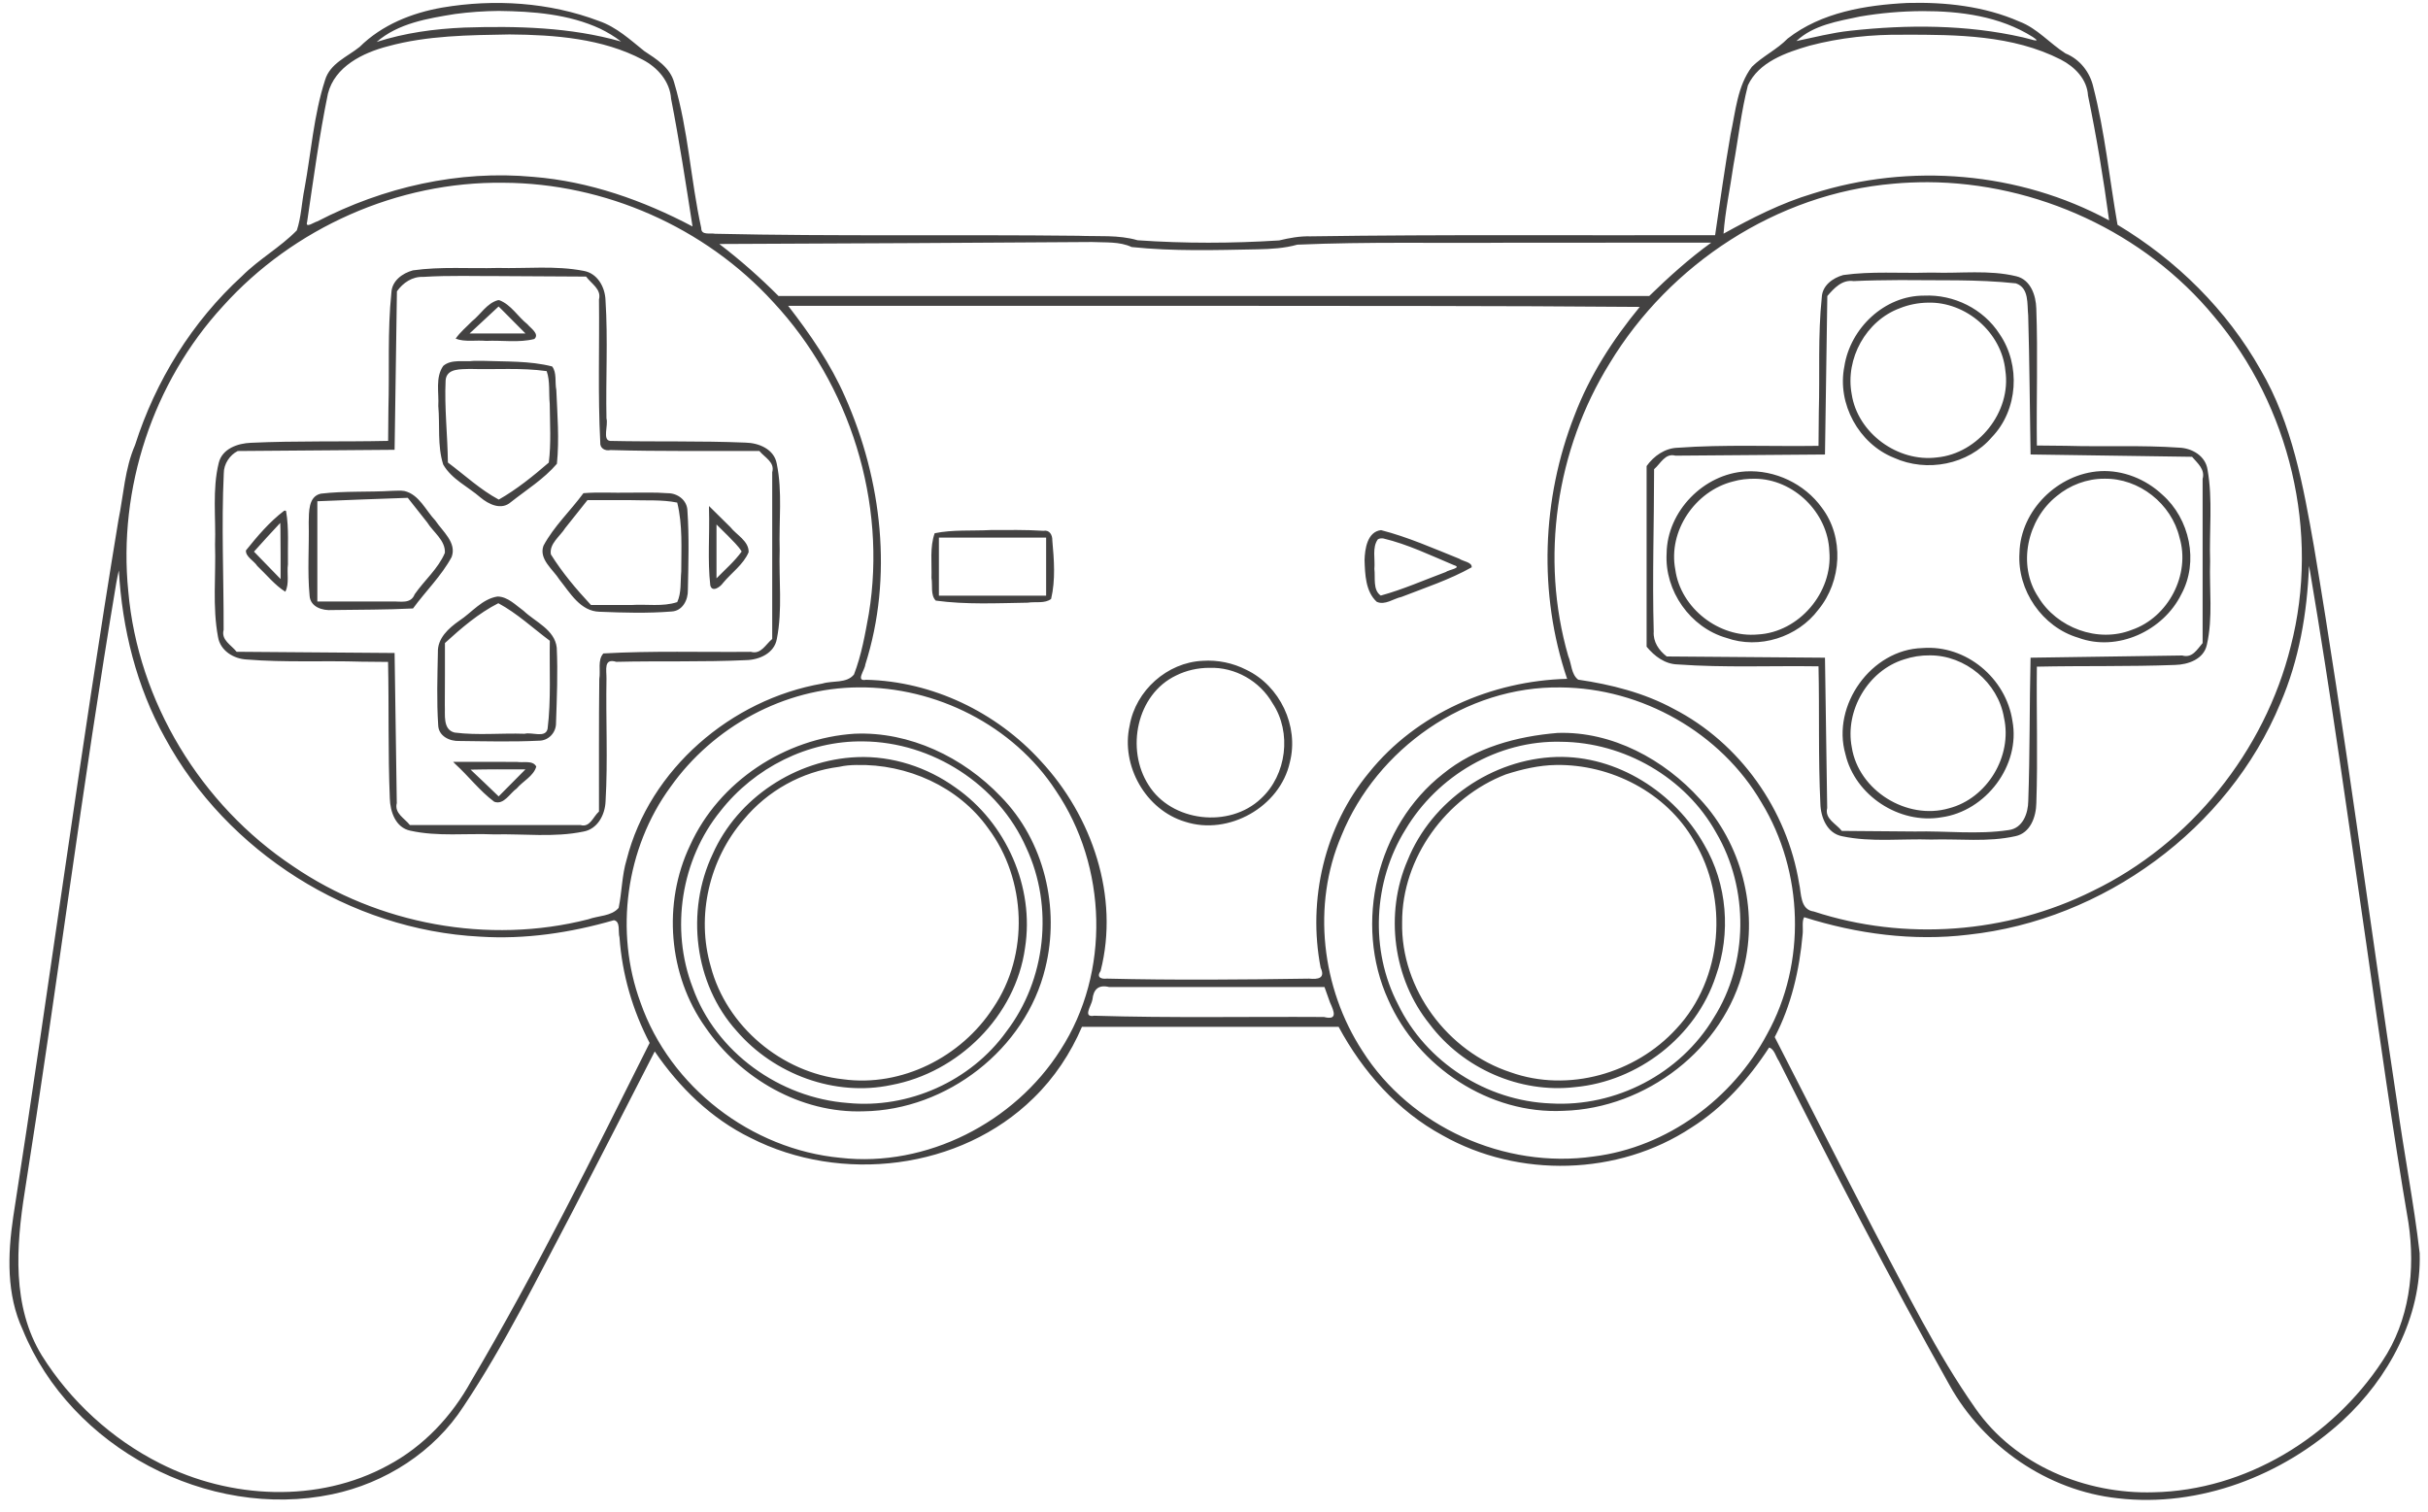 <?xml version="1.0" encoding="UTF-8" standalone="no"?>
<svg
   id="svg"
   width="346"
   height="215.557"
   viewBox="0 0 346 215.557"
   version="1.1"
   sodipodi:docname="ps3.svg"
   inkscape:version="1.2.2 (732a01da63, 2022-12-09)"
   xmlns:inkscape="http://www.inkscape.org/namespaces/inkscape"
   xmlns:sodipodi="http://sodipodi.sourceforge.net/DTD/sodipodi-0.dtd"
   xmlns="http://www.w3.org/2000/svg"
   xmlns:svg="http://www.w3.org/2000/svg"
   xmlns:rdf="http://www.w3.org/1999/02/22-rdf-syntax-ns#"
   xmlns:cc="http://creativecommons.org/ns#"
   xmlns:dc="http://purl.org/dc/elements/1.1/">
  <defs
     id="defs7" />
  <sodipodi:namedview
     pagecolor="#434242"
     bordercolor="#434242"
     borderopacity="1"
     objecttolerance="10"
     gridtolerance="10"
     guidetolerance="10"
     inkscape:pageopacity="0"
     inkscape:pageshadow="2"
     inkscape:window-width="1920"
     inkscape:window-height="1009"
     id="namedview5"
     showgrid="false"
     inkscape:pagecheckerboard="true"
     inkscape:zoom="2.4855374"
     inkscape:cx="197.74396"
     inkscape:cy="112.65169"
     inkscape:window-x="-8"
     inkscape:window-y="-8"
     inkscape:window-maximized="1"
     inkscape:current-layer="svgg"
     inkscape:showpageshadow="0"
     inkscape:deskcolor="#434242" />
  <g
     id="svgg">
    <path
       style="fill:#434242;fill-rule:evenodd;stroke:none"
       d="m 271.785,0.422 c -5.931,0.302 -12.246,1.331 -17.045,5.082 -1.515,1.56 -3.549,2.497 -5.088,4.014 -2.077,2.737 -2.317,6.351 -3.032,9.601 -0.836,4.783 -1.5,9.594 -2.21,14.397 -19.214,0.061 -38.431,-0.115 -57.644,0.167 -1.544,-0.045 -3.032,0.233 -4.489,0.583 -6.707,0.425 -13.457,0.447 -20.162,-0.024 -2.725,-0.801 -5.642,-0.517 -8.464,-0.639 -17.254,-0.195 -34.513,0.099 -51.765,-0.288 -0.694,-0.141 -1.975,0.267 -1.956,-0.813 -1.509,-6.852 -1.84,-13.957 -3.848,-20.697 -0.564,-2.169 -2.532,-3.382 -4.278,-4.532 -2.018,-1.622 -3.961,-3.428 -6.463,-4.284 -7.06,-2.674 -14.89,-3.168 -22.309,-1.912 -4.332,0.756 -8.605,2.462 -11.773,5.6 -1.766,1.426 -4.229,2.355 -4.937,4.736 -1.616,5.004 -1.982,10.307 -2.929,15.46 -0.405,1.968 -0.462,4.077 -1.095,5.96 -2.37,2.428 -5.405,4.099 -7.804,6.509 -7.109,6.49 -12.33,14.924 -15.247,24.085 -1.473,3.377 -1.639,7.126 -2.371,10.7 -5.453,33.039 -9.836,66.243 -14.993,99.326 -0.793,5.363 -0.979,11.064 1.369,16.092 6.827,16.782 26.366,27.119 44.082,23.419 7.549,-1.579 14.538,-6.036 18.744,-12.56 5.909,-8.853 10.583,-18.453 15.562,-27.845 3.913,-7.557 7.785,-15.134 11.663,-22.708 3.483,5.114 8.047,9.577 13.646,12.312 12.88,6.573 29.912,4.577 40.33,-5.666 2.962,-2.871 5.282,-6.37 6.905,-10.155 h 36.576 c 3.424,6.369 8.412,12.012 14.824,15.475 10.836,6.12 25.015,5.765 35.429,-1.102 4.545,-2.862 8.183,-6.949 11.091,-11.417 0.739,0.176 0.965,1.331 1.397,1.919 7.794,15.546 15.804,31.01 24.31,46.183 4.87,8.759 13.993,15.06 24,16.135 11.609,1.342 23.463,-3.229 31.987,-11.044 6.598,-6.07 11.285,-14.766 11.017,-23.89 -0.832,-7.222 -2.267,-14.363 -3.233,-21.568 -3.986,-26.355 -7.406,-52.797 -11.822,-79.085 -1.525,-8.665 -3.103,-17.556 -7.616,-25.25 C 317.334,44.158 310.142,37.068 301.754,32.035 300.607,25.491 299.956,18.839 298.303,12.397 297.823,10.273 296.38,8.437 294.342,7.613 292.09,6.184 290.319,4.032 287.764,3.07 282.771,0.873 277.193,0.274 271.785,0.422 Z M 71.068,1.557 c 4.903,0.061 9.974,0.447 14.477,2.543 1.04,0.512 2.048,1.105 2.96,1.82 C 81.268,3.862 73.633,3.689 66.158,3.928 61.932,4.111 57.71,4.677 53.676,5.979 c 3.072,-2.675 7.292,-3.353 11.174,-3.984 2.061,-0.276 4.139,-0.419 6.219,-0.438 z m 202.834,0.025 c 5.46,-0.013 11.081,0.724 15.779,3.688 1.532,1.016 -0.659,0.186 -1.424,0.049 -8.039,-1.827 -16.425,-1.834 -24.592,-0.936 -2.595,0.274 -5.14,0.943 -7.67,1.467 2.427,-2.285 5.903,-2.825 9.041,-3.492 2.918,-0.504 5.893,-0.755 8.865,-0.776 z M 72.611,4.91 c 6.432,0.047 13.254,0.57 18.982,3.6 2.126,1.11 3.876,3.099 4.043,5.578 1.18,6.033 2.105,12.113 3.053,18.186 -7.044,-3.722 -14.709,-6.429 -22.692,-7.067 -10.609,-0.998 -21.364,1.464 -30.781,6.349 -0.378,0.057 -1.761,1.08 -1.449,0.068 0.901,-6.084 1.721,-12.233 2.963,-18.271 C 47.704,9.485 51.696,7.519 55.294,6.591 60.9,5.055 66.828,5.008 72.611,4.91 Z m 198.703,0.037 c 7.541,-0.01 15.48,0.041 22.357,3.543 1.981,1.023 3.747,2.785 3.881,5.132 1.215,5.883 2.201,11.826 3.004,17.786 -12.795,-6.937 -28.392,-8.244 -42.229,-3.817 -4.475,1.334 -8.65,3.465 -12.716,5.712 0.225,-3.148 0.953,-6.518 1.41,-9.743 0.697,-3.794 1.104,-7.663 2.062,-11.397 1.54,-3.334 5.438,-4.679 8.76,-5.646 4.38,-1.159 8.925,-1.626 13.471,-1.568 z m 3.367,21.018 c 15.526,0.067 30.93,7.12 40.851,19.155 10.781,12.752 15.11,30.75 10.914,46.97 -3.719,14.995 -14.315,28.173 -28.26,34.902 -12.185,6.064 -26.764,7.16 -39.703,2.917 -1.98,-0.257 -1.766,-2.557 -2.104,-4.017 -1.705,-10.46 -8.42,-20.003 -17.875,-24.869 -4.201,-2.286 -8.936,-3.477 -13.603,-4.159 -0.998,-0.743 -0.945,-2.275 -1.419,-3.364 -4.032,-13.952 -1.733,-29.405 5.9,-41.721 8.563,-14.169 23.865,-24.203 40.45,-25.6 1.612,-0.152 3.232,-0.211 4.851,-0.214 z m -202.936,0.082 c 14.432,0.056 28.697,6.322 38.445,17.008 10.942,11.736 16.216,28.556 13.621,44.42 -0.531,2.922 -1.043,5.887 -2.117,8.658 -1.062,1.301 -3.026,0.83 -4.493,1.287 -12.994,2.245 -24.627,12.19 -27.905,25.102 -0.679,2.237 -0.663,4.611 -1.136,6.871 -1.035,1.206 -2.917,1.099 -4.319,1.621 -14.251,3.646 -29.947,0.725 -42.072,-7.553 C 28.622,114.719 19.655,99.976 18.279,84.262 16.808,69.605 21.802,54.498 31.751,43.658 41.815,32.459 56.685,25.843 71.746,26.047 Z m 83.861,8.445 c 1.888,0.096 3.922,-0.099 5.658,0.717 5.955,0.626 11.973,0.436 17.953,0.322 1.906,-0.043 3.83,-0.145 5.655,-0.661 10.054,-0.437 20.128,-0.187 30.19,-0.279 l 28.796,-0.01 c -3.157,2.283 -6.049,4.894 -8.838,7.607 H 110.945 c -2.648,-2.657 -5.459,-5.139 -8.441,-7.414 27.548,-0.128 28.664,-0.116 53.104,-0.283 z M 70.973,38.188 c -4.04,0.118 -8.127,-0.225 -12.137,0.344 -1.502,0.412 -2.997,1.494 -3.062,3.19 -0.571,5.477 -0.265,11.01 -0.423,16.509 l -0.042,4.604 c -6.51,0.144 -13.031,-0.03 -19.535,0.27 -1.882,0.07 -4.124,0.833 -4.607,2.885 -0.932,3.799 -0.389,7.772 -0.522,11.644 0.141,4.374 -0.392,8.817 0.423,13.142 0.324,1.97 2.234,3.132 4.113,3.217 5.422,0.444 10.88,0.139 16.316,0.308 1.268,0.012 2.536,0.025 3.804,0.037 0.137,6.476 -0.019,12.961 0.249,19.432 0.05,1.899 0.809,4.177 2.912,4.617 3.917,0.872 7.988,0.356 11.968,0.528 4.219,-0.099 8.519,0.464 12.683,-0.394 2.046,-0.348 3.118,-2.411 3.183,-4.328 0.339,-5.817 0.025,-11.656 0.129,-17.481 0.015,-1.243 -0.434,-2.946 1.4,-2.388 6.161,-0.147 12.332,0.043 18.487,-0.242 1.891,-0.039 4.041,-0.975 4.393,-3.036 0.821,-4.16 0.267,-8.448 0.404,-12.66 -0.131,-4.097 0.417,-8.274 -0.421,-12.316 -0.376,-2.068 -2.57,-2.955 -4.459,-2.988 -6.419,-0.271 -12.853,-0.1 -19.278,-0.243 -1.138,-0.115 -0.242,-2.245 -0.528,-3.205 -0.112,-5.614 0.224,-11.243 -0.136,-16.848 -0.062,-1.881 -1.152,-3.86 -3.148,-4.188 C 79.153,37.824 75.007,38.297 70.973,38.188 Z m 203.836,0.666 c -4.041,0.116 -8.127,-0.222 -12.139,0.344 -1.502,0.417 -2.996,1.497 -3.06,3.194 -0.57,5.417 -0.264,10.889 -0.422,16.329 l -0.043,4.821 c -6.684,0.102 -13.388,-0.213 -20.059,0.271 -1.833,0.047 -3.421,1.187 -4.438,2.609 V 92.166 c 1.125,1.355 2.611,2.493 4.447,2.529 6.669,0.48 13.368,0.169 20.049,0.27 0.145,6.517 -0.046,13.044 0.265,19.554 0.047,1.967 0.953,4.248 3.102,4.662 4.163,0.885 8.474,0.326 12.698,0.471 3.982,-0.125 8.053,0.399 11.973,-0.476 2.158,-0.434 2.974,-2.772 3.003,-4.729 0.222,-6.473 -1.2e-4,-12.958 0.076,-19.435 6.561,-0.142 13.131,0.004 19.688,-0.245 1.866,-0.042 4.097,-0.816 4.535,-2.863 0.891,-3.893 0.333,-7.941 0.466,-11.899 -0.144,-4.352 0.398,-8.767 -0.368,-13.075 -0.289,-1.958 -2.211,-3.068 -4.057,-3.131 -5.365,-0.375 -10.759,-0.102 -16.135,-0.264 l -4.129,-0.041 c -0.08,-6.504 0.154,-13.015 -0.082,-19.514 -0.048,-1.884 -0.808,-4.129 -2.86,-4.61 -3.88,-0.938 -7.934,-0.383 -11.886,-0.519 -0.207,8.96e-4 -0.415,0.002 -0.622,0.003 z M 71.488,39.35 c 4.011,0.023 8.022,0.046 12.033,0.068 0.753,1.031 2.21,1.795 1.836,3.257 0.076,6.782 -0.168,13.576 0.181,20.35 -0.077,0.864 0.679,1.282 1.463,1.117 7.068,0.204 14.14,0.105 21.209,0.13 0.777,0.943 2.243,1.6 1.834,3.034 V 91.064 c -0.943,0.777 -1.6,2.243 -3.034,1.834 -7.005,0.07 -14.038,-0.168 -21.027,0.229 -0.854,0.931 -0.379,2.475 -0.582,3.637 -0.075,6.298 -0.034,12.598 -0.045,18.896 -0.835,0.726 -1.269,2.311 -2.621,1.926 H 58.412 c -0.774,-0.98 -2.235,-1.678 -1.867,-3.128 -0.104,-7.131 -0.211,-14.263 -0.314,-21.394 -7.505,-0.054 -15.009,-0.115 -22.514,-0.174 -0.77,-0.978 -2.23,-1.674 -1.85,-3.12 0.023,-7.434 -0.329,-14.88 0.023,-22.307 -0.013,-1.334 0.866,-2.628 1.988,-3.184 7.451,-0.058 14.902,-0.12 22.353,-0.174 0.109,-7.528 0.222,-15.056 0.332,-22.584 0.879,-1.23 2.182,-2.123 3.746,-2.057 3.719,-0.236 7.455,-0.099 11.18,-0.115 z m 199.184,0.564 c 5.531,0.073 11.101,-0.128 16.604,0.469 1.919,0.66 1.576,2.954 1.75,4.566 0.191,6.606 0.224,13.215 0.338,19.822 7.671,0.109 15.342,0.222 23.014,0.332 0.802,0.94 1.874,1.778 1.504,3.152 V 91.65 c -0.807,0.936 -1.469,2.177 -2.904,1.77 -7.205,0.105 -14.409,0.211 -21.614,0.314 -0.162,6.806 -0.086,13.62 -0.327,20.422 -0.018,1.775 -0.788,3.899 -2.804,4.146 -4.411,0.668 -8.901,0.097 -13.343,0.202 -3.475,-0.028 -6.95,-0.056 -10.424,-0.084 -0.805,-1.041 -2.473,-1.717 -2.082,-3.264 -0.106,-7.141 -0.213,-14.282 -0.316,-21.423 -7.517,-0.055 -15.034,-0.117 -22.551,-0.176 -1.121,-0.864 -1.955,-2.08 -1.854,-3.547 -0.212,-7.711 0.052,-15.429 0.053,-23.142 0.943,-0.805 1.577,-2.328 3.04,-1.929 7.104,-0.054 14.208,-0.112 21.312,-0.165 0.109,-7.528 0.222,-15.056 0.334,-22.584 0.96,-1.119 2.108,-2.372 3.743,-2.128 2.174,-0.111 4.352,-0.127 6.529,-0.147 z m 3.523,2.219 c -5.629,-0.034 -10.533,4.638 -11.368,10.097 -1.058,5.308 2.058,11.018 7.082,13.018 4.653,2.112 10.586,0.986 13.935,-2.94 3.749,-3.877 4.129,-10.304 1.098,-14.709 -2.297,-3.58 -6.516,-5.662 -10.748,-5.467 z M 70.984,42.777 c -1.59,0.41 -2.5,2.049 -3.738,3.024 -0.779,0.809 -1.68,1.53 -2.313,2.464 1.335,0.518 2.918,0.174 4.34,0.317 2.278,-0.11 4.648,0.295 6.871,-0.268 0.794,-0.717 -0.556,-1.564 -0.977,-2.098 -1.369,-1.079 -2.343,-2.807 -4.016,-3.434 -0.056,0.002 -0.113,-0.01 -0.168,-0.006 z m 203.713,0.357 c 5.471,-0.172 10.557,4.27 11.076,9.69 0.88,5.886 -3.885,11.817 -9.748,12.369 -5.568,0.712 -11.308,-3.45 -12.153,-9.034 -0.942,-5.04 2.047,-10.467 6.883,-12.24 1.251,-0.501 2.596,-0.761 3.942,-0.785 z m -101.73,0.453 c 20.235,0.026 40.471,-0.018 60.705,0.154 -3.838,4.661 -7.148,9.798 -9.297,15.464 -4.677,11.888 -5.162,25.421 -1.055,37.542 -10.718,0.276 -21.47,4.928 -28.245,13.376 -6.315,7.631 -8.754,18.113 -6.878,27.8 0.696,1.513 -0.362,1.675 -1.643,1.55 -9.603,0.145 -19.213,0.229 -28.814,-0.002 -0.854,0.089 -1.523,-0.184 -0.896,-1.105 2.705,-10.596 -1.215,-22.057 -8.533,-29.912 -6.323,-6.96 -15.442,-11.352 -24.882,-11.572 -1.565,0.28 -0.183,-1.361 -0.116,-2.179 3.974,-12.469 2.375,-26.29 -2.885,-38.136 -2.055,-4.701 -4.98,-8.941 -8.113,-12.98 h 60.652 z M 71.551,44.172 c 1.112,1.117 2.223,2.236 3.332,3.355 h -7.967 c 1.38,-1.28 2.758,-2.562 4.135,-3.846 z m -4.021,7.258 c -1.423,0.19 -3.19,-0.292 -4.365,0.717 -1.154,1.637 -0.593,3.835 -0.707,5.707 0.248,2.771 -0.151,5.666 0.699,8.348 1.192,2.094 3.544,3.158 5.311,4.699 1.177,0.981 2.966,1.859 4.324,0.669 2.227,-1.76 4.718,-3.303 6.57,-5.473 0.354,-3.475 0.065,-7.031 -0.086,-10.528 -0.222,-1.069 0.098,-2.452 -0.593,-3.343 -3.218,-0.819 -6.615,-0.671 -9.918,-0.799 l -1.234,0.004 z m -0.561,1.15 c 3.64,0.108 7.324,-0.198 10.934,0.314 0.504,1.407 0.285,3.124 0.436,4.644 0.026,2.792 0.215,5.615 -0.133,8.389 -2.233,1.925 -4.57,3.822 -7.129,5.275 -2.643,-1.415 -4.855,-3.501 -7.25,-5.283 -0.04,-3.905 -0.513,-7.817 -0.324,-11.717 0.14,-1.758 2.205,-1.558 3.467,-1.623 z M 299.295,67.15 c -6.006,0.327 -11.376,5.575 -11.512,11.653 -0.35,5.323 3.253,10.575 8.384,12.087 5.566,2.063 12.117,-0.987 14.684,-6.204 2.512,-4.633 1.202,-10.738 -2.709,-14.185 -2.358,-2.214 -5.596,-3.528 -8.848,-3.351 z m -50.539,0.035 c -5.966,0.351 -11.178,5.667 -11.255,11.674 -0.309,5.346 3.359,10.576 8.516,12.051 4.66,1.665 10.155,-0.08 13.11,-4.023 3.336,-4.051 3.696,-10.322 0.483,-14.546 -2.447,-3.391 -6.677,-5.408 -10.854,-5.157 z m 51.102,1.041 c 4.966,-0.1 9.588,3.566 10.731,8.381 1.592,5.293 -1.605,11.369 -6.778,13.151 -4.856,1.932 -10.725,-0.304 -13.346,-4.668 -3.032,-4.559 -1.557,-11.07 2.631,-14.393 1.858,-1.547 4.295,-2.482 6.762,-2.471 z m -49.768,0.002 c 5.512,0.043 10.394,4.825 10.597,10.325 0.521,5.878 -4.319,11.559 -10.191,11.871 -5.525,0.513 -11.005,-3.759 -11.757,-9.242 -1.063,-5.513 2.845,-11.216 8.221,-12.562 1.015,-0.291 2.076,-0.407 3.13,-0.391 z M 55.916,69.951 c -3.388,0.209 -6.811,0.005 -10.18,0.402 -1.821,0.384 -1.698,2.641 -1.742,4.075 0.08,3.487 -0.207,6.997 0.125,10.472 0.101,1.613 1.842,2.148 3.208,2.042 3.832,-0.061 7.758,-0.03 11.53,-0.226 1.797,-2.463 4.051,-4.635 5.502,-7.33 0.769,-2.045 -1.315,-3.679 -2.316,-5.195 -1.374,-1.442 -2.316,-3.728 -4.42,-4.215 -0.564,-0.091 -1.14,-0.03 -1.707,-0.026 z m 33.703,0.262 c -2.146,0.052 -4.391,-0.103 -6.479,0.074 -1.851,2.525 -4.21,4.718 -5.692,7.488 -0.697,1.933 1.379,3.389 2.277,4.831 1.517,1.887 2.984,4.533 5.739,4.58 3.4,0.14 6.832,0.237 10.225,-0.035 1.584,-0.07 2.381,-1.665 2.337,-3.086 0.076,-3.748 0.191,-7.518 -0.063,-11.26 -0.03,-1.519 -1.408,-2.542 -2.854,-2.516 -1.826,-0.147 -3.661,-0.061 -5.49,-0.076 z m -28.74,4.242 c 0.845,1.38 2.623,2.564 2.518,4.338 -0.95,2.253 -2.922,3.911 -4.304,5.902 -0.554,1.425 -2.007,0.982 -3.223,1.032 H 45.223 V 71.438 c 4.295,-0.172 8.59,-0.347 12.887,-0.488 z m 28.898,-3.178 c 2.235,0.084 4.543,-0.094 6.73,0.352 0.791,3.189 0.573,6.557 0.573,9.826 -0.137,1.439 0.046,3.033 -0.573,4.356 -2.079,0.695 -4.385,0.265 -6.55,0.416 h -5.737 c -2.079,-2.228 -4.099,-4.621 -5.719,-7.218 -0.257,-1.522 1.322,-2.581 2.049,-3.752 1.059,-1.322 2.109,-2.652 3.163,-3.978 z m 11.26,1.32 c 0.108,3.599 -0.221,7.232 0.18,10.811 0.249,1.081 1.423,0.246 1.791,-0.293 1.201,-1.472 2.924,-2.639 3.676,-4.418 0.044,-1.595 -1.738,-2.463 -2.608,-3.577 -1.014,-1 -2.026,-2 -3.039,-3.001 z m -60.551,0.197 c -2.076,1.577 -3.805,3.618 -5.434,5.646 -0.087,0.896 1.158,1.49 1.611,2.219 1.309,1.236 2.467,2.707 3.994,3.674 0.599,-1.146 0.206,-2.642 0.376,-3.909 -0.051,-2.509 0.165,-5.083 -0.261,-7.552 -0.015,-0.153 -0.195,-0.095 -0.287,-0.078 z m -0.523,2.602 c 0.025,2.376 0.026,4.753 0.023,7.129 -1.265,-1.302 -2.529,-2.604 -3.793,-3.906 1.244,-1.373 2.47,-2.751 3.744,-4.096 0.009,0.291 0.017,0.582 0.025,0.873 z m 63.801,0.994 c 0.662,0.71 1.431,1.384 1.926,2.213 -1.027,1.425 -2.359,2.56 -3.586,3.82 v -7.676 c 0.553,0.548 1.107,1.095 1.66,1.643 z m 37.371,-0.846 c -2.638,0.135 -5.351,-0.078 -7.939,0.451 -0.715,2.004 -0.39,4.26 -0.455,6.363 0.179,1.037 -0.167,2.442 0.607,3.24 4.331,0.59 8.744,0.362 13.106,0.295 1.074,-0.178 2.455,0.16 3.333,-0.537 0.646,-2.71 0.42,-5.582 0.172,-8.34 0.025,-0.772 -0.398,-1.537 -1.273,-1.366 -2.513,-0.164 -5.034,-0.113 -7.551,-0.107 z m 55.672,0.01 c -1.958,0.224 -2.307,2.676 -2.352,4.26 0.067,2.027 0.135,4.485 1.732,5.951 1.16,0.546 2.399,-0.458 3.537,-0.695 3.364,-1.309 6.844,-2.452 9.996,-4.217 0.084,-0.743 -1.232,-0.838 -1.758,-1.218 -3.666,-1.47 -7.329,-3.099 -11.156,-4.081 z m -55.369,1.064 h 7.641 v 8.275 h -15.281 v -8.275 z m 55.678,0.119 c 3.491,0.829 6.765,2.423 10.068,3.805 1.27,0.386 -0.784,0.672 -1.162,0.984 -3.069,1.143 -6.109,2.49 -9.26,3.355 -1.154,-0.793 -0.753,-2.558 -0.906,-3.799 0.128,-1.385 -0.345,-3.054 0.488,-4.209 0.222,-0.154 0.512,-0.162 0.771,-0.137 z m 132.074,4.693 c 2.991,17.658 5.44,35.404 8.026,53.125 1.893,13.247 3.752,26.526 5.997,39.704 1.013,6.741 0.148,13.984 -3.726,19.736 -7.132,10.844 -19.477,18.424 -32.588,18.682 -9.677,0.295 -19.755,-3.857 -25.393,-11.955 -5.563,-7.918 -9.807,-16.654 -14.357,-25.166 -4.8,-9.223 -9.51,-18.493 -14.244,-27.749 2.36,-4.507 3.529,-9.585 3.975,-14.629 0.101,-0.774 -0.13,-1.912 0.221,-2.459 7.525,2.381 15.517,3.448 23.383,2.494 19.255,-2.078 37.033,-15.034 44.476,-32.979 2.671,-6.178 3.827,-12.892 4.078,-19.591 0.051,0.262 0.102,0.525 0.152,0.787 z M 16.936,81.293 c 0.472,8.307 2.51,16.578 6.581,23.871 8.82,16.268 26.368,27.374 44.856,28.324 6.451,0.422 12.93,-0.551 19.108,-2.34 0.988,0.17 0.567,1.7 0.8,2.439 0.368,5.25 1.861,10.391 4.294,15.055 -8.13,16.249 -16.2,32.553 -25.442,48.208 -2.752,4.996 -6.769,9.287 -11.833,11.984 -9.949,5.435 -22.503,4.8 -32.5,-0.279 -6.861,-3.458 -12.763,-8.857 -16.841,-15.376 -4.278,-6.983 -3.666,-15.565 -2.433,-23.333 4.573,-28.886 8.198,-57.917 13.044,-86.76 0.102,-0.559 0.256,-1.395 0.368,-1.794 z m 53.967,3.721 c -2.197,0.33 -3.684,2.297 -5.46,3.455 -1.515,1.066 -3.114,2.484 -3.044,4.514 -0.065,3.449 -0.184,6.918 0.045,10.361 0.044,1.571 1.641,2.322 3.032,2.258 3.759,0.043 7.532,0.141 11.287,-0.039 1.413,0.021 2.505,-1.168 2.473,-2.559 0.119,-3.56 0.274,-7.14 0.102,-10.699 -0.284,-2.575 -3.062,-3.671 -4.726,-5.255 -1.114,-0.798 -2.242,-2.016 -3.708,-2.036 z m 0.111,0.955 c 2.674,1.435 4.913,3.547 7.338,5.352 -0.075,4.176 0.195,8.386 -0.316,12.539 -0.299,1.389 -2.212,0.433 -3.273,0.715 -3.322,-0.118 -6.677,0.249 -9.979,-0.172 -1.727,-0.422 -1.323,-2.596 -1.396,-3.923 0.027,-2.946 0.016,-5.891 0.018,-8.837 2.324,-2.122 4.803,-4.253 7.609,-5.674 z m 202.943,6.391 c -7.282,0.188 -12.974,8.159 -10.977,15.119 1.38,5.92 7.708,10.034 13.684,9.001 6.328,-0.862 11.302,-7.399 10.115,-13.744 -0.918,-6.089 -6.611,-10.869 -12.822,-10.377 z m 1.053,1.041 c 5.029,-0.023 9.726,3.863 10.564,8.867 1.237,5.498 -2.397,11.526 -7.843,12.93 -5.993,1.739 -12.886,-2.542 -13.846,-8.707 -0.996,-5.215 2.298,-10.911 7.439,-12.512 1.185,-0.396 2.436,-0.594 3.686,-0.578 z m -103.625,0.777 c -5.062,0.228 -9.547,4.246 -10.405,9.226 -1.288,5.709 2.287,12.042 7.923,13.715 6.169,2.001 13.511,-2.119 14.905,-8.48 1.324,-5.147 -1.413,-10.901 -6.203,-13.181 -1.907,-0.977 -4.082,-1.426 -6.22,-1.281 z m 0.943,1 c 3.664,-0.131 7.201,1.876 9.015,5.045 2.767,4.141 2.018,10.228 -1.656,13.595 -4.497,4.272 -12.75,3.321 -16.021,-1.946 -3.26,-5.087 -1.712,-12.911 3.935,-15.603 1.463,-0.729 3.094,-1.087 4.727,-1.092 z m -50.006,2.787 c 11.03,-0.109 22.073,5.414 28.136,14.707 7.328,10.782 7.816,25.922 0.666,36.962 -6.542,10.329 -19.094,16.775 -31.36,15.376 -12.691,-1.196 -24.263,-10.07 -28.478,-22.101 -3.736,-10.114 -2.118,-22.033 4.254,-30.741 6.078,-8.593 16.224,-14.144 26.782,-14.204 z m 100.105,0.006 c 11.515,0.088 22.803,6.438 28.606,16.428 5.986,9.83 6.405,22.847 0.799,32.957 -4.909,9.247 -14.254,16.153 -24.734,17.465 -12.671,1.82 -26.089,-4.224 -32.947,-15.04 -5.833,-8.956 -7.227,-20.8 -2.991,-30.684 5.029,-12.397 17.781,-21.358 31.267,-21.125 z m -0.445,6.484 c -5.818,0.476 -11.756,2.083 -16.353,5.839 -9.424,7.367 -12.759,21.315 -7.806,32.18 4.214,9.588 14.437,16.378 25,15.837 11.712,-0.332 22.903,-8.828 25.666,-20.337 2.102,-8.405 -0.312,-17.733 -6.219,-24.07 -5.094,-5.661 -12.534,-9.7 -20.289,-9.448 z m -100.164,0.111 c -9.916,0.619 -19.38,6.813 -23.49,15.932 -3.915,8.23 -3.099,18.479 2.201,25.918 4.998,7.296 13.584,12.278 22.542,11.966 11.846,-0.166 23.1,-8.843 25.89,-20.426 2.111,-8.513 -0.133,-18.132 -6.349,-24.435 -5.325,-5.59 -12.979,-9.285 -20.794,-8.954 z m 1.188,1.096 c 9.824,0.077 19.28,6.147 23.243,15.16 3.936,8.406 2.798,18.84 -2.846,26.207 -5.065,7.059 -13.949,11.018 -22.565,10.167 -9.71,-0.712 -18.829,-7.222 -22.129,-16.461 -3.206,-8.328 -1.655,-18.228 3.96,-25.146 4.835,-6.178 12.476,-10.045 20.337,-9.926 z m 99.486,0.055 c 8.945,0.077 17.7,5.081 22.066,12.952 4.698,7.986 4.608,18.605 -0.355,26.409 -4.774,7.961 -13.957,12.726 -23.209,12.182 -9.139,-0.344 -17.793,-5.877 -21.774,-14.133 -4.023,-7.718 -3.54,-17.496 1.064,-24.896 4.575,-7.681 13.202,-12.761 22.209,-12.515 z m -0.697,2.162 c -9.123,0.278 -17.786,6.233 -21.203,14.717 -3.299,7.6 -2.077,16.912 3.136,23.366 4.745,6.311 12.847,9.89 20.709,8.972 9.001,-0.823 17.258,-7.2 20.077,-15.83 2.172,-6.1 1.632,-13.1 -1.649,-18.702 -4.182,-7.447 -12.399,-12.773 -21.07,-12.522 z m -99.656,0.025 c -8.707,0.348 -17.028,5.805 -20.575,13.807 -3.863,8.13 -2.657,18.509 3.431,25.24 5.328,6.172 13.982,9.384 22.019,7.684 9.541,-1.771 17.708,-9.814 19.054,-19.513 1.383,-8.696 -2.68,-17.842 -9.871,-22.86 -4.049,-2.919 -9.053,-4.564 -14.059,-4.359 z m -57.227,1.014 c 1.886,1.725 3.468,3.819 5.518,5.346 1.366,0.511 2.247,-1.237 3.197,-1.885 0.873,-1.044 2.402,-1.76 2.795,-3.125 -0.473,-0.944 -1.892,-0.515 -2.753,-0.67 -3.032,-0.014 -6.063,-0.002 -9.095,-0.006 0.113,0.113 0.225,0.227 0.338,0.34 z m 156.832,0.104 c 7.836,-0.117 15.727,3.934 19.66,10.809 4.982,8.247 4.128,19.709 -2.533,26.799 -5.809,6.361 -15.387,9.125 -23.609,6.189 -8.962,-2.941 -15.65,-11.856 -15.453,-21.37 -0.042,-9.172 6.288,-17.814 14.773,-21.083 2.293,-0.739 4.744,-1.31 7.161,-1.343 z m -99.695,0.004 c 7.211,-0.173 14.542,3.065 18.763,9.01 5.472,7.293 5.895,18.022 0.703,25.626 -4.547,6.992 -13.031,11.298 -21.387,10.152 -8.71,-0.946 -16.606,-7.525 -18.844,-16.083 -2.099,-7.195 -0.206,-15.273 4.688,-20.914 3.39,-4.113 8.322,-6.867 13.617,-7.531 0.807,-0.186 1.632,-0.254 2.459,-0.261 z m -51.15,0.619 h 3.984 c -1.274,1.285 -2.548,2.57 -3.822,3.855 -1.328,-1.274 -2.651,-2.554 -3.996,-3.811 1.277,-0.043 2.556,-0.028 3.834,-0.045 z M 189.531,142.873 c 0.602,1.316 1.107,2.564 -0.862,2.068 -10.91,-0.068 -21.826,0.156 -32.731,-0.181 -1.709,0.296 -0.415,-1.402 -0.261,-2.308 0.149,-1.483 0.892,-2.146 2.382,-1.78 10.229,-0.001 20.458,-0.002 30.686,-0.004 0.262,0.734 0.523,1.469 0.785,2.203 z"
       id="path0"
       inkscape:connector-curvature="0"
       sodipodi:nodetypes="ccccccccccccccccccccccccccccccccccccccccccccccccccccccccccccccccccccccccccccccccccccccccccccccccccccccccccccccccccccccccccccccccccccccccccccccccccccccccccccccccccccccccccccccccccccccccccccccccccccccccccccccccccccccccccccccccccccccccccccccccccccccccccccccccccccccccccccccccccccccccccccccccccccccccccccccccccccccccccccccccccccccccccccccccccccccccccccccccccccccccccccccccccccccccccccccccccccccccccccccccccccccccccccccccccccccccccccccccccccccccccccccccccccccccccccccccccccccccccccccccccccccccccccccccccccccccccccccccccccccccccccccccccccccccccccccccccccccccccccccccccccccccc" />
  </g>
</svg>
